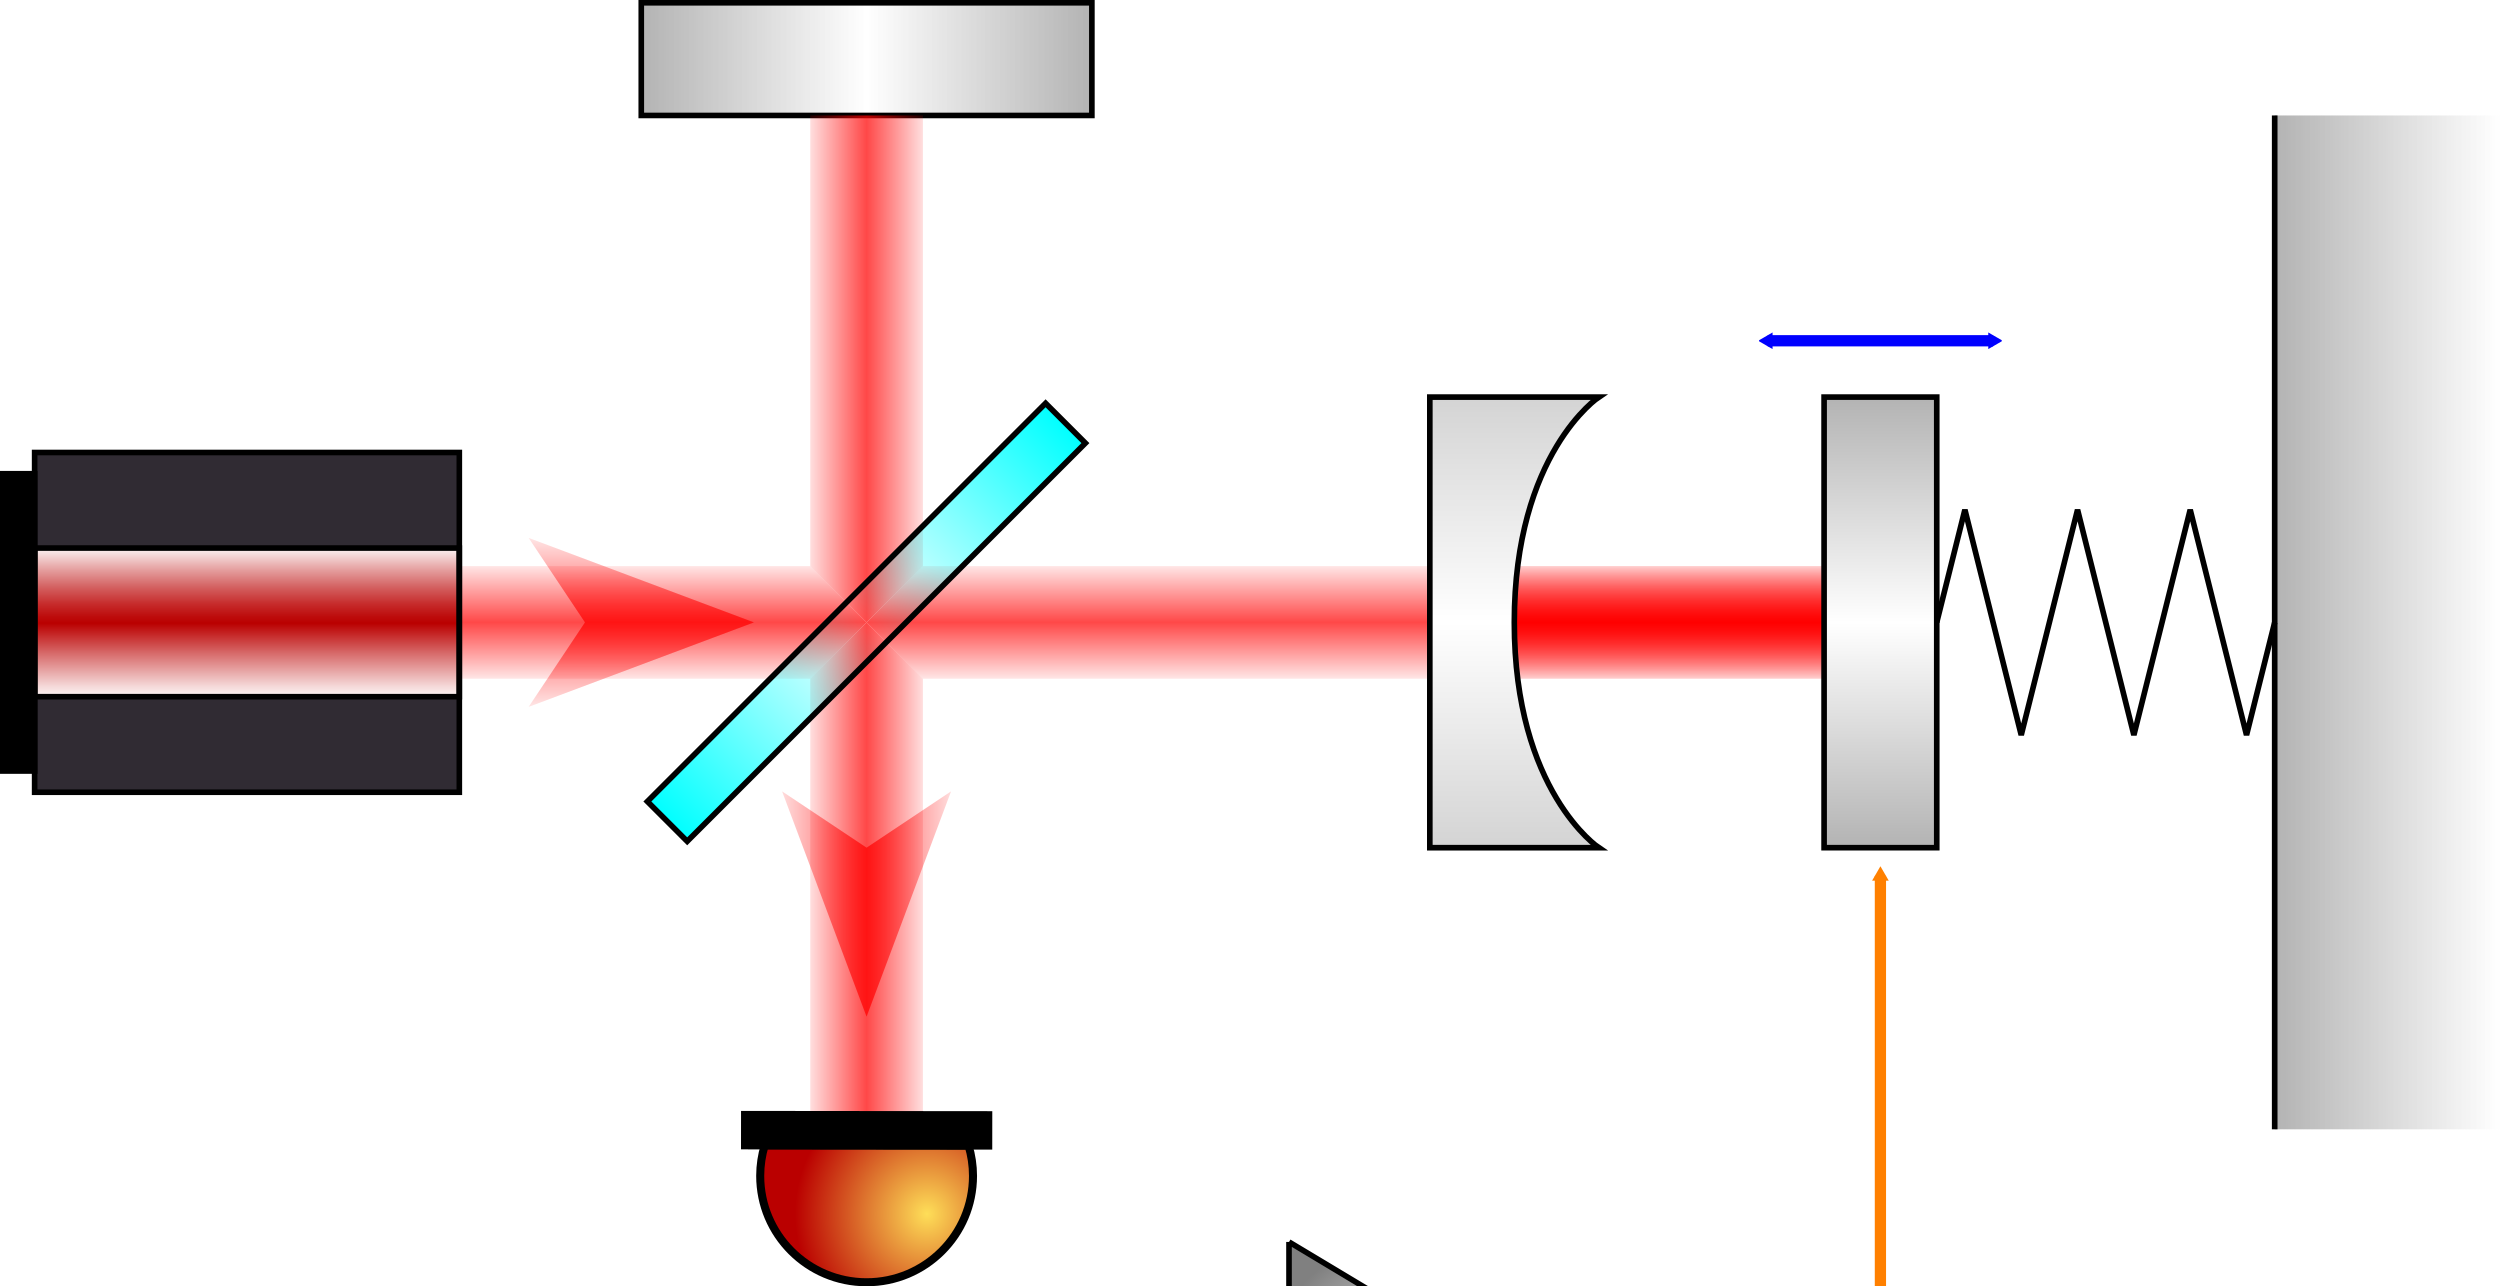 <?xml version="1.0" encoding="UTF-8" standalone="no"?>
<!-- Created with Inkscape (http://www.inkscape.org/) -->

<svg
   xmlns:i="http://ns.adobe.com/AdobeIllustrator/10.0/"
   xmlns:a="http://ns.adobe.com/AdobeSVGViewerExtensions/3.0/"
   xmlns:dc="http://purl.org/dc/elements/1.1/"
   xmlns:cc="http://creativecommons.org/ns#"
   xmlns:rdf="http://www.w3.org/1999/02/22-rdf-syntax-ns#"
   xmlns:svg="http://www.w3.org/2000/svg"
   xmlns="http://www.w3.org/2000/svg"
   xmlns:xlink="http://www.w3.org/1999/xlink"
   xmlns:sodipodi="http://sodipodi.sourceforge.net/DTD/sodipodi-0.dtd"
   xmlns:inkscape="http://www.inkscape.org/namespaces/inkscape"
   width="125.265mm"
   height="64.451mm"
   viewBox="0 0 443.851 228.371"
   id="svg2"
   version="1.1"
   inkscape:version="0.91 r13725"
   sodipodi:docname="michelson.svg"
   inkscape:export-filename="C:\Users\remi\Documents\GitHub\agregation\MEPD\figures\optomechanical_cavity_scheme.png"
   inkscape:export-xdpi="394.09598"
   inkscape:export-ydpi="394.09598">
  <defs
     id="defs4">
    <marker
       inkscape:isstock="true"
       style="overflow:visible"
       id="marker6365"
       refX="0.0"
       refY="0.0"
       orient="auto"
       inkscape:stockid="TriangleOutM">
      <path
         transform="scale(0.4)"
         style="fill-rule:evenodd;stroke:#ff8000;stroke-width:1pt;stroke-opacity:1;fill:#ff8000;fill-opacity:1"
         d="M 5.77,0.0 L -2.88,5.0 L -2.88,-5.0 L 5.77,0.0 z "
         id="path6367" />
    </marker>
    <linearGradient
       inkscape:collect="always"
       id="linearGradient5995">
      <stop
         id="stop5999"
         offset="0"
         style="stop-color:#ffffff;stop-opacity:1" />
      <stop
         style="stop-color:#b4b4b4;stop-opacity:1"
         offset="1"
         id="stop6001" />
    </linearGradient>
    <linearGradient
       id="linearGradient6122"
       inkscape:collect="always">
      <stop
         style="stop-color:#ffffff;stop-opacity:1"
         offset="0"
         id="stop6124" />
      <stop
         style="stop-color:#808080;stop-opacity:1"
         offset="1"
         id="stop6128" />
    </linearGradient>
    <marker
       inkscape:isstock="true"
       style="overflow:visible"
       id="marker5939"
       refX="0.0"
       refY="0.0"
       orient="auto"
       inkscape:stockid="TriangleOutM">
      <path
         transform="scale(0.4)"
         style="fill-rule:evenodd;stroke:#ff8000;stroke-width:1pt;stroke-opacity:1;fill:#ff8000;fill-opacity:1"
         d="M 5.77,0.0 L -2.88,5.0 L -2.88,-5.0 L 5.77,0.0 z "
         id="path5941" />
    </marker>
    <linearGradient
       inkscape:collect="always"
       id="linearGradient5923">
      <stop
         id="stop5925"
         offset="0"
         style="stop-color:#ff0000;stop-opacity:0.099" />
      <stop
         style="stop-color:#ff0000;stop-opacity:0.25"
         offset="0.6"
         id="stop5927" />
      <stop
         id="stop5929"
         offset="1"
         style="stop-color:#ff0000;stop-opacity:0.098" />
    </linearGradient>
    <linearGradient
       inkscape:collect="always"
       id="linearGradient5915">
      <stop
         id="stop5917"
         offset="0"
         style="stop-color:#ff0000;stop-opacity:0.099" />
      <stop
         style="stop-color:#ff0000;stop-opacity:0.5"
         offset="0.5"
         id="stop5919" />
      <stop
         id="stop5921"
         offset="1"
         style="stop-color:#ff0000;stop-opacity:0.098" />
    </linearGradient>
    <marker
       inkscape:stockid="TriangleOutM"
       orient="auto"
       refY="0.0"
       refX="0.0"
       id="marker4972"
       style="overflow:visible"
       inkscape:isstock="true"
       inkscape:collect="always">
      <path
         id="path4974"
         d="M 5.77,0.0 L -2.88,5.0 L -2.88,-5.0 L 5.77,0.0 z "
         style="fill-rule:evenodd;stroke:#000000;stroke-width:1pt;stroke-opacity:1;fill:#000000;fill-opacity:1"
         transform="scale(0.4)" />
    </marker>
    <marker
       inkscape:stockid="TriangleOutM"
       orient="auto"
       refY="0.0"
       refX="0.0"
       id="TriangleOutM"
       style="overflow:visible"
       inkscape:isstock="true">
      <path
         id="path4533"
         d="M 5.77,0.0 L -2.88,5.0 L -2.88,-5.0 L 5.77,0.0 z "
         style="fill-rule:evenodd;stroke:#008000;stroke-width:1pt;stroke-opacity:1;fill:#008000;fill-opacity:1"
         transform="scale(0.4)" />
    </marker>
    <linearGradient
       id="linearGradient4363"
       inkscape:collect="always">
      <stop
         id="stop4365"
         offset="0"
         style="stop-color:#b3b3b3;stop-opacity:1;" />
      <stop
         style="stop-color:#ffffff;stop-opacity:1"
         offset="0.5"
         id="stop4367" />
      <stop
         id="stop4369"
         offset="1"
         style="stop-color:#b3b3b3;stop-opacity:1" />
    </linearGradient>
    <linearGradient
       id="linearGradient4405"
       inkscape:collect="always">
      <stop
         style="stop-color:#ff0000;stop-opacity:0.099"
         offset="0"
         id="stop4407" />
      <stop
         id="stop4409"
         offset="0.5"
         style="stop-color:#ff0000;stop-opacity:1" />
      <stop
         style="stop-color:#ff0000;stop-opacity:0.098"
         offset="1"
         id="stop4411" />
    </linearGradient>
    <linearGradient
       inkscape:collect="always"
       id="linearGradient4303">
      <stop
         style="stop-color:#b3b3b3;stop-opacity:1;"
         offset="0"
         id="stop4305" />
      <stop
         id="stop4307"
         offset="0.5"
         style="stop-color:#ffffff;stop-opacity:1" />
      <stop
         style="stop-color:#b3b3b3;stop-opacity:1"
         offset="1"
         id="stop4309" />
    </linearGradient>
    <linearGradient
       inkscape:collect="always"
       id="linearGradient8942">
      <stop
         style="stop-color:#00ffff;stop-opacity:1"
         offset="0"
         id="stop8944" />
      <stop
         id="stop8950"
         offset="0.5"
         style="stop-color:#00ffff;stop-opacity:0" />
      <stop
         style="stop-color:#00ffff;stop-opacity:1"
         offset="1"
         id="stop8946" />
    </linearGradient>
    <marker
       inkscape:isstock="true"
       style="overflow:visible"
       id="marker4667"
       refX="0"
       refY="0"
       orient="auto"
       inkscape:stockid="TriangleInM">
      <path
         transform="scale(-0.4,-0.4)"
         style="fill:#0000ff;fill-opacity:1;fill-rule:evenodd;stroke:#0000ff;stroke-width:1pt;stroke-opacity:1"
         d="m 5.77,0 -8.65,5 0,-10 8.65,5 z"
         id="path4669"
         inkscape:connector-curvature="0" />
    </marker>
    <marker
       inkscape:stockid="TriangleInM"
       orient="auto"
       refY="0"
       refX="0"
       id="marker4555"
       style="overflow:visible"
       inkscape:isstock="true">
      <path
         id="path4557"
         d="m 5.77,0 -8.65,5 0,-10 8.65,5 z"
         style="fill:#009600;fill-opacity:1;fill-rule:evenodd;stroke:#009600;stroke-width:1pt;stroke-opacity:1"
         transform="scale(-0.4,-0.4)"
         inkscape:connector-curvature="0" />
    </marker>
    <marker
       inkscape:isstock="true"
       style="overflow:visible"
       id="marker6326"
       refX="0"
       refY="0"
       orient="auto"
       inkscape:stockid="TriangleOutM">
      <path
         transform="scale(0.4,0.4)"
         style="fill:#009600;fill-opacity:1;fill-rule:evenodd;stroke:#009600;stroke-width:1pt;stroke-opacity:1"
         d="m 5.77,0 -8.65,5 0,-10 8.65,5 z"
         id="path6328"
         inkscape:connector-curvature="0" />
    </marker>
    <marker
       inkscape:isstock="true"
       style="overflow:visible"
       id="marker5202"
       refX="0"
       refY="0"
       orient="auto"
       inkscape:stockid="TriangleOutS">
      <path
         transform="scale(0.2,0.2)"
         style="fill:#009600;fill-opacity:1;fill-rule:evenodd;stroke:#009600;stroke-width:1pt;stroke-opacity:1"
         d="m 5.77,0 -8.65,5 0,-10 8.65,5 z"
         id="path5204"
         inkscape:connector-curvature="0" />
    </marker>
    <marker
       inkscape:isstock="true"
       style="overflow:visible"
       id="marker5156"
       refX="0"
       refY="0"
       orient="auto"
       inkscape:stockid="TriangleInS">
      <path
         transform="scale(-0.2,-0.2)"
         style="fill:#009600;fill-opacity:1;fill-rule:evenodd;stroke:#009600;stroke-width:1pt;stroke-opacity:1"
         d="m 5.77,0 -8.65,5 0,-10 8.65,5 z"
         id="path5158"
         inkscape:connector-curvature="0" />
    </marker>
    <linearGradient
       inkscape:collect="always"
       id="Beam">
      <stop
         id="stop4265"
         offset="0"
         style="stop-color:#ff0000;stop-opacity:0.099" />
      <stop
         style="stop-color:#ff0000;stop-opacity:0.718"
         offset="0.5"
         id="stop4269" />
      <stop
         id="stop4263"
         offset="1"
         style="stop-color:#ff0000;stop-opacity:0.098" />
    </linearGradient>
    <linearGradient
       id="Holder"
       inkscape:collect="always">
      <stop
         id="stop4255"
         offset="0"
         style="stop-color:#b3b3b3;stop-opacity:1;" />
      <stop
         id="stop4257"
         offset="1"
         style="stop-color:#b3b3b3;stop-opacity:0" />
    </linearGradient>
    <linearGradient
       id="Plate"
       inkscape:collect="always">
      <stop
         id="stop4182"
         offset="0"
         style="stop-color:#b3b3b3;stop-opacity:1;" />
      <stop
         style="stop-color:#b3b3b3;stop-opacity:0"
         offset="0.5"
         id="stop4186" />
      <stop
         id="stop4184"
         offset="1"
         style="stop-color:#b3b3b3;stop-opacity:1" />
    </linearGradient>
    <linearGradient
       inkscape:collect="always"
       xlink:href="#Holder"
       id="linearGradient4162"
       x1="500"
       y1="102.362"
       x2="540"
       y2="102.362"
       gradientUnits="userSpaceOnUse"
       gradientTransform="translate(-40,5.1865544e-7)" />
    <linearGradient
       inkscape:collect="always"
       xlink:href="#linearGradient4363"
       id="linearGradient4196"
       x1="330"
       y1="62.362"
       x2="330"
       y2="142.362"
       gradientUnits="userSpaceOnUse"
       gradientTransform="translate(60,-1.8036176e-5)" />
    <linearGradient
       inkscape:collect="always"
       xlink:href="#Beam"
       id="linearGradient4267"
       x1="290"
       y1="92.362"
       x2="290"
       y2="112.362"
       gradientUnits="userSpaceOnUse" />
    <linearGradient
       inkscape:collect="always"
       xlink:href="#Beam"
       id="linearGradient4345"
       x1="199.5"
       y1="152.362"
       x2="220.5"
       y2="152.362"
       gradientUnits="userSpaceOnUse" />
    <linearGradient
       inkscape:collect="always"
       xlink:href="#Beam"
       id="linearGradient4370"
       x1="155"
       y1="87.362"
       x2="155"
       y2="117.362"
       gradientUnits="userSpaceOnUse" />
    <linearGradient
       inkscape:collect="always"
       xlink:href="#Beam"
       id="linearGradient4378"
       x1="193.988"
       y1="162.436"
       x2="226.012"
       y2="162.436"
       gradientUnits="userSpaceOnUse"
       gradientTransform="translate(-1.0768148e-5,-10)" />
    <marker
       inkscape:isstock="true"
       style="overflow:visible"
       id="marker6256-8"
       refX="0"
       refY="0"
       orient="auto"
       inkscape:stockid="TriangleInM">
      <path
         inkscape:connector-curvature="0"
         transform="scale(-0.4,-0.4)"
         style="fill:#ff0000;fill-opacity:1;fill-rule:evenodd;stroke:#ff0000;stroke-width:1pt;stroke-opacity:1"
         d="m 5.77,0 -8.65,5 0,-10 8.65,5 z"
         id="path6258-5" />
    </marker>
    <marker
       inkscape:isstock="true"
       style="overflow:visible"
       id="marker6326-2"
       refX="0"
       refY="0"
       orient="auto"
       inkscape:stockid="TriangleOutM">
      <path
         inkscape:connector-curvature="0"
         transform="scale(0.4,0.4)"
         style="fill:#0000ff;fill-opacity:1;fill-rule:evenodd;stroke:#0000ff;stroke-width:1pt;stroke-opacity:1"
         d="m 5.77,0 -8.65,5 0,-10 8.65,5 z"
         id="path6328-0" />
    </marker>
    <marker
       inkscape:isstock="true"
       style="overflow:visible"
       id="marker6256-6"
       refX="0"
       refY="0"
       orient="auto"
       inkscape:stockid="TriangleInM">
      <path
         inkscape:connector-curvature="0"
         transform="scale(-0.4,-0.4)"
         style="fill:#009600;fill-opacity:1;fill-rule:evenodd;stroke:#009600;stroke-width:1pt;stroke-opacity:1"
         d="m 5.77,0 -8.65,5 0,-10 8.65,5 z"
         id="path6258-1" />
    </marker>
    <marker
       inkscape:isstock="true"
       style="overflow:visible"
       id="marker6326-7"
       refX="0"
       refY="0"
       orient="auto"
       inkscape:stockid="TriangleOutM">
      <path
         inkscape:connector-curvature="0"
         transform="scale(0.4,0.4)"
         style="fill:#009600;fill-opacity:1;fill-rule:evenodd;stroke:#009600;stroke-width:1pt;stroke-opacity:1"
         d="m 5.77,0 -8.65,5 0,-10 8.65,5 z"
         id="path6328-9" />
    </marker>
    <marker
       inkscape:isstock="true"
       style="overflow:visible"
       id="marker4667-3"
       refX="0"
       refY="0"
       orient="auto"
       inkscape:stockid="TriangleInM">
      <path
         inkscape:connector-curvature="0"
         transform="scale(-0.4,-0.4)"
         style="fill:#ff0000;fill-opacity:1;fill-rule:evenodd;stroke:#ff0000;stroke-width:1pt;stroke-opacity:1"
         d="m 5.77,0 -8.65,5 0,-10 8.65,5 z"
         id="path4669-8" />
    </marker>
    <linearGradient
       inkscape:collect="always"
       xlink:href="#linearGradient8942"
       id="linearGradient8948"
       x1="220.873"
       y1="-126.111"
       x2="220.873"
       y2="-26.111"
       gradientUnits="userSpaceOnUse"
       gradientTransform="translate(-7.7402889e-6,5.4730036e-5)" />
    <linearGradient
       inkscape:collect="always"
       xlink:href="#Plate"
       id="linearGradient4196-9"
       x1="330"
       y1="62.362"
       x2="330"
       y2="142.362"
       gradientUnits="userSpaceOnUse"
       gradientTransform="translate(-327.638,-312.362)" />
    <linearGradient
       gradientTransform="matrix(-1,0,0,-0.529,420,156.554)"
       inkscape:collect="always"
       xlink:href="#Beam"
       id="linearGradient4345-9"
       x1="199.5"
       y1="152.362"
       x2="220.5"
       y2="152.362"
       gradientUnits="userSpaceOnUse" />
    <radialGradient
       inkscape:collect="always"
       xlink:href="#radialGradient5264"
       id="radialGradient5272"
       cx="9.587"
       cy="8.245"
       fx="9.587"
       fy="8.245"
       r="6.753"
       gradientTransform="matrix(2.712,-4.9331678e-8,1.3188837e-7,2.659,-16.416,-15.832)"
       gradientUnits="userSpaceOnUse" />
    <radialGradient
       gradientUnits="userSpaceOnUse"
       fy="7.461"
       fx="8.879"
       r="17.067"
       cy="7.461"
       cx="8.879"
       id="radialGradient5264">
      <stop
         id="stop5248"
         style="stop-color:#FEDE58"
         offset="0" />
      <stop
         id="stop5250"
         style="stop-color:#BA0000"
         offset="0.685" />
      <a:midPointStop
         style="stop-color:#FEDE58"
         offset="0" />
      <a:midPointStop
         style="stop-color:#FEDE58"
         offset="0.5" />
      <a:midPointStop
         style="stop-color:#BA0000"
         offset="0.685" />
    </radialGradient>
    <linearGradient
       inkscape:collect="always"
       xlink:href="#linearGradient5726"
       id="linearGradient5741"
       gradientUnits="userSpaceOnUse"
       gradientTransform="matrix(0.8,0,0,0.8,-34.828,-61.111)"
       x1="43.535"
       y1="118.073"
       x2="43.535"
       y2="92.333" />
    <linearGradient
       y2="13.131"
       x2="28.722"
       y1="32.973"
       x1="28.722"
       gradientUnits="userSpaceOnUse"
       id="linearGradient5726">
      <stop
         id="stop5690"
         style="stop-color:#FFFFFF"
         offset="0" />
      <stop
         id="stop5692"
         style="stop-color:#FEFCFC"
         offset="0.005" />
      <stop
         id="stop5694"
         style="stop-color:#E6A4A4"
         offset="0.15" />
      <stop
         id="stop5696"
         style="stop-color:#D35E5E"
         offset="0.277" />
      <stop
         id="stop5698"
         style="stop-color:#C62B2B"
         offset="0.382" />
      <stop
         id="stop5700"
         style="stop-color:#BD0C0C"
         offset="0.462" />
      <stop
         id="stop5702"
         style="stop-color:#BA0000"
         offset="0.506" />
      <stop
         id="stop5704"
         style="stop-color:#D86E6E"
         offset="0.708" />
      <stop
         id="stop5706"
         style="stop-color:#F4D6D6"
         offset="0.91" />
      <stop
         id="stop5708"
         style="stop-color:#FFFFFF"
         offset="1" />
      <a:midPointStop
         style="stop-color:#FFFFFF"
         offset="0" />
      <a:midPointStop
         style="stop-color:#FFFFFF"
         offset="0.422" />
      <a:midPointStop
         style="stop-color:#BA0000"
         offset="0.506" />
      <a:midPointStop
         style="stop-color:#BA0000"
         offset="0.477" />
      <a:midPointStop
         style="stop-color:#FFFFFF"
         offset="1" />
    </linearGradient>
    <linearGradient
       inkscape:collect="always"
       xlink:href="#linearGradient4303"
       id="linearGradient4178"
       x1="460"
       y1="32.362"
       x2="460"
       y2="172.362"
       gradientUnits="userSpaceOnUse"
       gradientTransform="matrix(-1,0,0,-1,745,204.724)" />
    <linearGradient
       gradientTransform="matrix(0.853,0,0,1,221.912,1.6890905e-5)"
       inkscape:collect="always"
       xlink:href="#linearGradient4405"
       id="linearGradient4267-8"
       x1="160"
       y1="92.362"
       x2="160"
       y2="112.362"
       gradientUnits="userSpaceOnUse" />
    <marker
       inkscape:stockid="TriangleOutM"
       orient="auto"
       refY="0"
       refX="0"
       id="TriangleOutM-6"
       style="overflow:visible"
       inkscape:isstock="true">
      <path
         inkscape:connector-curvature="0"
         id="path4533-7"
         d="m 5.77,0 -8.65,5 0,-10 8.65,5 z"
         style="fill:#ff0000;fill-opacity:1;fill-rule:evenodd;stroke:#ff0000;stroke-width:1pt;stroke-opacity:1"
         transform="scale(0.4,0.4)" />
    </marker>
    <linearGradient
       gradientTransform="matrix(2.588,0,0,1,-135.6,378.138)"
       inkscape:collect="always"
       xlink:href="#linearGradient5923"
       id="linearGradient4267-8-7"
       x1="160"
       y1="92.362"
       x2="160"
       y2="112.362"
       gradientUnits="userSpaceOnUse" />
    <linearGradient
       gradientTransform="matrix(2.588,0,0,1,-135.6,458.138)"
       inkscape:collect="always"
       xlink:href="#linearGradient5915"
       id="linearGradient4267-8-1"
       x1="160"
       y1="92.362"
       x2="160"
       y2="112.362"
       gradientUnits="userSpaceOnUse" />
    <linearGradient
       gradientTransform="matrix(2.588,0,0,1,-135.6,418.138)"
       inkscape:collect="always"
       xlink:href="#linearGradient4405"
       id="linearGradient4267-8-6"
       x1="160"
       y1="92.362"
       x2="160"
       y2="112.362"
       gradientUnits="userSpaceOnUse" />
    <radialGradient
       inkscape:collect="always"
       xlink:href="#linearGradient6122"
       id="radialGradient6120"
       cx="223.851"
       cy="250.536"
       fx="223.851"
       fy="250.536"
       r="25.736"
       gradientTransform="matrix(1,0,0,1.191,25,-47.932)"
       gradientUnits="userSpaceOnUse" />
    <marker
       inkscape:isstock="true"
       style="overflow:visible"
       id="marker4667-7"
       refX="0"
       refY="0"
       orient="auto"
       inkscape:stockid="TriangleInM">
      <path
         transform="scale(-0.4,-0.4)"
         style="fill:#0000ff;fill-opacity:1;fill-rule:evenodd;stroke:#0000ff;stroke-width:1pt;stroke-opacity:1"
         d="m 5.77,0 -8.65,5 0,-10 8.65,5 z"
         id="path4669-6"
         inkscape:connector-curvature="0" />
    </marker>
    <marker
       inkscape:isstock="true"
       style="overflow:visible"
       id="marker6326-2-0"
       refX="0"
       refY="0"
       orient="auto"
       inkscape:stockid="TriangleOutM">
      <path
         inkscape:connector-curvature="0"
         transform="scale(0.4,0.4)"
         style="fill:#0000ff;fill-opacity:1;fill-rule:evenodd;stroke:#0000ff;stroke-width:1pt;stroke-opacity:1"
         d="m 5.77,0 -8.65,5 0,-10 8.65,5 z"
         id="path6328-0-8" />
    </marker>
    <linearGradient
       inkscape:collect="always"
       xlink:href="#linearGradient4363"
       id="linearGradient4196-98"
       x1="330"
       y1="62.362"
       x2="330"
       y2="142.362"
       gradientUnits="userSpaceOnUse"
       gradientTransform="translate(203.851,-291.862)" />
    <linearGradient
       inkscape:collect="always"
       xlink:href="#Holder"
       id="linearGradient4162-8"
       x1="500"
       y1="102.362"
       x2="540"
       y2="102.362"
       gradientUnits="userSpaceOnUse"
       gradientTransform="translate(103.851,-291.862)" />
    <linearGradient
       inkscape:collect="always"
       xlink:href="#linearGradient4303"
       id="linearGradient4178-7"
       x1="460"
       y1="32.362"
       x2="460"
       y2="172.362"
       gradientUnits="userSpaceOnUse"
       gradientTransform="matrix(-1,0,0,-1,888.851,-87.138)" />
    <linearGradient
       gradientTransform="matrix(0.853,0,0,1,365.763,-291.862)"
       inkscape:collect="always"
       xlink:href="#linearGradient5915"
       id="linearGradient4267-8-9"
       x1="160"
       y1="92.362"
       x2="160"
       y2="112.362"
       gradientUnits="userSpaceOnUse" />
    <linearGradient
       inkscape:collect="always"
       xlink:href="#linearGradient8942"
       id="linearGradient8948-1"
       x1="220.873"
       y1="-126.111"
       x2="220.873"
       y2="-26.111"
       gradientUnits="userSpaceOnUse"
       gradientTransform="translate(-246.081,-166.674)" />
    <radialGradient
       inkscape:collect="always"
       xlink:href="#radialGradient5264-4"
       id="radialGradient5272-7"
       cx="9.587"
       cy="8.245"
       fx="9.587"
       fy="8.245"
       r="6.753"
       gradientTransform="matrix(2.712,-4.9331678e-8,1.3188837e-7,2.659,-16.416,-15.832)"
       gradientUnits="userSpaceOnUse" />
    <radialGradient
       gradientUnits="userSpaceOnUse"
       fy="7.461"
       fx="8.879"
       r="17.067"
       cy="7.461"
       cx="8.879"
       id="radialGradient5264-4">
      <stop
         id="stop5248-5"
         style="stop-color:#FEDE58"
         offset="0" />
      <stop
         id="stop5250-1"
         style="stop-color:#BA0000"
         offset="0.685" />
      <a:midPointStop
         style="stop-color:#FEDE58"
         offset="0" />
      <a:midPointStop
         style="stop-color:#FEDE58"
         offset="0.5" />
      <a:midPointStop
         style="stop-color:#BA0000"
         offset="0.685" />
    </radialGradient>
    <linearGradient
       gradientTransform="matrix(-1,0,0,-0.529,363.851,-135.308)"
       inkscape:collect="always"
       xlink:href="#linearGradient5915"
       id="linearGradient4345-9-9"
       x1="199.5"
       y1="152.362"
       x2="220.5"
       y2="152.362"
       gradientUnits="userSpaceOnUse" />
    <linearGradient
       inkscape:collect="always"
       xlink:href="#Plate"
       id="linearGradient4196-9-5"
       x1="330"
       y1="62.362"
       x2="330"
       y2="142.362"
       gradientUnits="userSpaceOnUse"
       gradientTransform="translate(-619.5,-256.213)" />
    <linearGradient
       inkscape:collect="always"
       xlink:href="#linearGradient5915"
       id="linearGradient4378-2"
       x1="193.988"
       y1="162.436"
       x2="226.012"
       y2="162.436"
       gradientUnits="userSpaceOnUse"
       gradientTransform="translate(-56.149,-301.862)" />
    <linearGradient
       gradientTransform="translate(-56.149,-291.862)"
       inkscape:collect="always"
       xlink:href="#linearGradient5915"
       id="linearGradient4370-1"
       x1="155"
       y1="87.362"
       x2="155"
       y2="117.362"
       gradientUnits="userSpaceOnUse" />
    <linearGradient
       gradientTransform="translate(-56.149,-291.862)"
       inkscape:collect="always"
       xlink:href="#linearGradient5915"
       id="linearGradient4345-6"
       x1="199.5"
       y1="152.362"
       x2="220.5"
       y2="152.362"
       gradientUnits="userSpaceOnUse" />
    <linearGradient
       gradientTransform="translate(-56.149,-291.862)"
       inkscape:collect="always"
       xlink:href="#linearGradient5915"
       id="linearGradient4267-3"
       x1="290"
       y1="92.362"
       x2="290"
       y2="112.362"
       gradientUnits="userSpaceOnUse" />
    <radialGradient
       inkscape:collect="always"
       xlink:href="#linearGradient6122"
       id="radialGradient6120-1"
       cx="223.851"
       cy="250.536"
       fx="223.851"
       fy="250.536"
       r="25.736"
       gradientTransform="matrix(1,0,0,1.191,25,-347.932)"
       gradientUnits="userSpaceOnUse" />
    <marker
       inkscape:isstock="true"
       style="overflow:visible"
       id="marker5939-2"
       refX="0"
       refY="0"
       orient="auto"
       inkscape:stockid="TriangleOutM">
      <path
         inkscape:connector-curvature="0"
         transform="scale(0.4,0.4)"
         style="fill:#000000;fill-opacity:1;fill-rule:evenodd;stroke:#000000;stroke-width:1pt;stroke-opacity:1"
         d="m 5.77,0 -8.65,5 0,-10 8.65,5 z"
         id="path5941-1" />
    </marker>
    <linearGradient
       inkscape:collect="always"
       xlink:href="#linearGradient5726"
       id="linearGradient5107"
       gradientUnits="userSpaceOnUse"
       gradientTransform="matrix(0.8,0,0,0.8,-34.828,-61.111)"
       x1="43.535"
       y1="118.073"
       x2="43.535"
       y2="92.333" />
    <radialGradient
       inkscape:collect="always"
       xlink:href="#linearGradient5995"
       id="radialGradient5993"
       cx="333.851"
       cy="-189.5"
       fx="333.851"
       fy="-189.5"
       r="41"
       gradientTransform="matrix(1,0,0,0.512,0,-92.439)"
       gradientUnits="userSpaceOnUse" />
    <marker
       inkscape:isstock="true"
       style="overflow:visible"
       id="marker5939-2-4"
       refX="0"
       refY="0"
       orient="auto"
       inkscape:stockid="TriangleOutM">
      <path
         inkscape:connector-curvature="0"
         transform="scale(0.4,0.4)"
         style="fill:#000000;fill-opacity:1;fill-rule:evenodd;stroke:#000000;stroke-width:1pt;stroke-opacity:1"
         d="m 5.77,0 -8.65,5 0,-10 8.65,5 z"
         id="path5941-1-3" />
    </marker>
  </defs>
  <sodipodi:namedview
     id="base"
     pagecolor="#ffffff"
     bordercolor="#666666"
     borderopacity="1.0"
     inkscape:pageopacity="0.0"
     inkscape:pageshadow="2"
     inkscape:zoom="0.94035168"
     inkscape:cx="157.52473"
     inkscape:cy="181.87783"
     inkscape:document-units="px"
     inkscape:current-layer="layer5"
     showgrid="true"
     showguides="false"
     inkscape:snap-smooth-nodes="true"
     inkscape:object-nodes="true"
     inkscape:object-paths="true"
     inkscape:snap-intersection-paths="true"
     inkscape:snap-midpoints="true"
     inkscape:snap-bbox="true"
     inkscape:bbox-paths="false"
     inkscape:bbox-nodes="true"
     inkscape:snap-bbox-edge-midpoints="false"
     inkscape:snap-bbox-midpoints="true"
     inkscape:snap-object-midpoints="true"
     inkscape:snap-center="true"
     inkscape:snap-page="false"
     inkscape:window-width="1920"
     inkscape:window-height="1018"
     inkscape:window-x="-8"
     inkscape:window-y="-8"
     inkscape:window-maximized="1"
     fit-margin-top="0"
     fit-margin-left="0"
     fit-margin-right="0"
     fit-margin-bottom="0"
     inkscape:snap-others="true"
     inkscape:snap-nodes="true">
    <inkscape:grid
       type="xygrid"
       id="grid4136"
       originx="-56.149"
       originy="-832.129" />
  </sodipodi:namedview>
  <g
     inkscape:groupmode="layer"
     id="layer5"
     inkscape:label="feedback"
     style="display:inline">
    <path
       transform="translate(-56.149,8.138)"
       style="display:inline;fill:none;fill-rule:evenodd;stroke:#ff8000;stroke-width:2;stroke-linecap:butt;stroke-linejoin:miter;stroke-miterlimit:4;stroke-dasharray:none;stroke-opacity:1;marker-end:url(#marker5939)"
       d="m 325,242.362 65,1e-5 0,-95"
       id="path5931"
       inkscape:connector-curvature="0"
       sodipodi:nodetypes="ccc"
       inkscape:export-xdpi="319.84866"
       inkscape:export-ydpi="319.84866" />
    <path
       style="fill:url(#radialGradient6120);fill-opacity:1;fill-rule:evenodd;stroke:#000000;stroke-width:1px;stroke-linecap:butt;stroke-linejoin:miter;stroke-opacity:1"
       d="m 228.851,220.5 0,60 50,-30 -50,-30"
       id="path6112"
       inkscape:connector-curvature="0"
       inkscape:export-xdpi="319.84866"
       inkscape:export-ydpi="319.84866" />
    <path
       style="display:inline;fill:none;fill-rule:evenodd;stroke:#000000;stroke-width:2;stroke-linecap:butt;stroke-linejoin:miter;stroke-miterlimit:4;stroke-dasharray:none;stroke-opacity:1;marker-end:url(#marker5939-2-4)"
       d="m 153.851,220.5 0,30 70,-1e-5"
       id="path5931-3-0"
       inkscape:connector-curvature="0"
       sodipodi:nodetypes="ccc"
       inkscape:export-xdpi="319.84866"
       inkscape:export-ydpi="319.84866" />
  </g>
  <g
     inkscape:groupmode="layer"
     id="layer6"
     inkscape:label="feedback am">
    <path
       style="fill:none;fill-rule:evenodd;stroke:#ff8000;stroke-width:2;stroke-linecap:butt;stroke-linejoin:miter;stroke-opacity:1;stroke-miterlimit:4;stroke-dasharray:none;marker-end:url(#marker6365)"
       d="m 273.851,-49.5 60,0 0,-115"
       id="path6357"
       inkscape:connector-curvature="0"
       inkscape:export-xdpi="319"
       inkscape:export-ydpi="319" />
    <path
       style="display:inline;opacity:1;fill:url(#linearGradient4267-3);fill-opacity:1;fill-rule:evenodd;stroke:none;stroke-width:1px;stroke-linecap:butt;stroke-linejoin:miter;stroke-opacity:1"
       d="m 58.851,-199.5 85,1e-5 10,10 10,-10 360,2e-5 0,20 -360,-2e-5 -10,-10 -10,10 -85,-1e-5 z"
       id="path4227-7"
       inkscape:connector-curvature="0"
       sodipodi:nodetypes="ccccccccccc"
       inkscape:export-xdpi="319.84866"
       inkscape:export-ydpi="319.84866"
       transform="translate(4.870126e-6,0)" />
    <path
       style="display:inline;fill:none;fill-rule:evenodd;stroke:#000000;stroke-width:2;stroke-linecap:butt;stroke-linejoin:miter;stroke-miterlimit:4;stroke-dasharray:none;stroke-opacity:1;marker-end:url(#marker5939-2)"
       d="m 153.851,-79.5 0,30 70,-1.2e-5"
       id="path5931-3"
       inkscape:connector-curvature="0"
       sodipodi:nodetypes="ccc"
       inkscape:export-xdpi="319.84866"
       inkscape:export-ydpi="319.84866" />
    <path
       style="display:inline;fill:url(#radialGradient6120-1);fill-opacity:1;fill-rule:evenodd;stroke:#000000;stroke-width:1px;stroke-linecap:butt;stroke-linejoin:miter;stroke-opacity:1"
       d="m 228.851,-79.5 0,60 50,-30 -50,-30"
       id="path6112-2"
       inkscape:connector-curvature="0"
       inkscape:export-xdpi="319.84866"
       inkscape:export-ydpi="319.84866" />
    <path
       style="display:inline;fill:url(#linearGradient4345-6);fill-opacity:1;fill-rule:evenodd;stroke:none;stroke-width:1px;stroke-linecap:butt;stroke-linejoin:miter;stroke-opacity:1"
       d="m 163.851,-179.5 -10,-10 -10,10 -1e-5,80 20,0 z"
       id="path4337-3"
       inkscape:connector-curvature="0"
       sodipodi:nodetypes="cccccc"
       inkscape:export-xdpi="319.84866"
       inkscape:export-ydpi="319.84866" />
    <path
       style="display:inline;fill:url(#linearGradient4370-1);fill-opacity:1;fill-rule:evenodd;stroke:none;stroke-width:1px;stroke-linecap:butt;stroke-linejoin:miter;stroke-opacity:1"
       d="m 93.851,-204.5 40,15 -40,15 10,-15 z"
       id="path4347-2"
       inkscape:connector-curvature="0"
       sodipodi:nodetypes="ccccc"
       inkscape:export-xdpi="319.84866"
       inkscape:export-ydpi="319.84866" />
    <path
       style="display:inline;fill:url(#linearGradient4378-2);fill-opacity:1;fill-rule:evenodd;stroke:none;stroke-width:1px;stroke-linecap:butt;stroke-linejoin:miter;stroke-opacity:1"
       d="m 168.851,-159.5 -15,40 -15,-40 15,10 z"
       id="path4347-3-8"
       inkscape:connector-curvature="0"
       sodipodi:nodetypes="ccccc"
       inkscape:export-xdpi="319.84866"
       inkscape:export-ydpi="319.84866" />
    <rect
       style="display:inline;fill:url(#linearGradient4196-9-5);fill-opacity:1;stroke:#000000;stroke-width:1;stroke-miterlimit:4;stroke-dasharray:none;stroke-dashoffset:0;stroke-opacity:1"
       id="rect4188-6-0"
       width="20"
       height="80"
       x="-299.5"
       y="-193.851"
       transform="matrix(0,1,-1,0,0,0)"
       inkscape:export-xdpi="319.84866"
       inkscape:export-ydpi="319.84866" />
    <path
       style="display:inline;fill:url(#linearGradient4345-9-9);fill-opacity:1;fill-rule:evenodd;stroke:none;stroke-width:1px;stroke-linecap:butt;stroke-linejoin:miter;stroke-opacity:1"
       d="m 143.851,-199.5 10,10 10,-10 1e-5,-80 -20,0 z"
       id="path4337-1-5"
       inkscape:connector-curvature="0"
       sodipodi:nodetypes="cccccc"
       inkscape:export-xdpi="319.84866"
       inkscape:export-ydpi="319.84866" />
    <g
       style="display:inline;opacity:1;enable-background:new"
       i:rgbTrio="#4F008000FFFF"
       i:dimmedPercent="50"
       i:layer="yes"
       id="g5261-1"
       transform="matrix(-0.002,1.904,-1.904,-0.002,176.171,-102.72)"
       inkscape:export-xdpi="319.84866"
       inkscape:export-ydpi="319.84866">
      <g
         id="g5245-6">
        <radialGradient
           gradientUnits="userSpaceOnUse"
           fy="7.461"
           fx="8.879"
           r="17.067"
           cy="7.461"
           cx="8.879"
           id="radialGradient10992-2">
          <stop
             id="stop10994-1"
             style="stop-color:#FEDE58"
             offset="0" />
          <stop
             id="stop10996-5"
             style="stop-color:#BA0000"
             offset="0.685" />
          <a:midPointStop
             style="stop-color:#FEDE58"
             offset="0" />
          <a:midPointStop
             style="stop-color:#FEDE58"
             offset="0.5" />
          <a:midPointStop
             style="stop-color:#BA0000"
             offset="0.685" />
        </radialGradient>
        <path
           inkscape:connector-curvature="0"
           id="path5252-1"
           d="m 6.044,1.792 c -0.986,0 -1.936,0.148 -2.835,0.417 l 0,19.01 c 0.899,0.268 1.849,0.416 2.835,0.416 5.479,0 9.921,-4.441 9.921,-9.921 0,-5.48 -4.442,-9.922 -9.921,-9.922 l 0,0 z"
           i:knockout="Off"
           style="fill:url(#radialGradient5272-7);fill-opacity:1;stroke:#000000;stroke-width:0.75" />
        <rect
           id="rect5254-2"
           height="22.678"
           width="2.835"
           i:knockout="Off"
           y="0.375"
           x="0.375"
           style="stroke:#000000;stroke-width:0.75" />
      </g>
    </g>
    <g
       style="display:inline;opacity:1;enable-background:new"
       i:rgbTrio="#4F008000FFFF"
       i:dimmedPercent="50"
       i:layer="yes"
       id="g5721-8"
       transform="matrix(-1.33,0,0,-1.33,82.047,-158.844)"
       inkscape:export-xdpi="319.84866"
       inkscape:export-ydpi="319.84866">
      <g
         id="g5683-1">
        <rect
           id="rect5685-3"
           height="12.756"
           width="56.693"
           i:knockout="Off"
           y="0.375"
           x="0.375"
           style="fill:#302b33" />
        <rect
           id="rect5687-2"
           height="12.756"
           width="56.693"
           i:knockout="Off"
           y="32.973"
           x="0.375"
           style="fill:#302b33" />
        <linearGradient
           y2="13.131"
           x2="28.722"
           y1="32.973"
           x1="28.722"
           gradientUnits="userSpaceOnUse"
           id="linearGradient4942">
          <stop
             id="stop9308-1"
             style="stop-color:#FFFFFF"
             offset="0" />
          <stop
             id="stop9310-9"
             style="stop-color:#FEFCFC"
             offset="0.005" />
          <stop
             id="stop9312-0"
             style="stop-color:#E6A4A4"
             offset="0.15" />
          <stop
             id="stop9314-1"
             style="stop-color:#D35E5E"
             offset="0.277" />
          <stop
             id="stop9316-2"
             style="stop-color:#C62B2B"
             offset="0.382" />
          <stop
             id="stop9318-4"
             style="stop-color:#BD0C0C"
             offset="0.462" />
          <stop
             id="stop9320-9"
             style="stop-color:#BA0000"
             offset="0.506" />
          <stop
             id="stop9322-3"
             style="stop-color:#D86E6E"
             offset="0.708" />
          <stop
             id="stop9324-6"
             style="stop-color:#F4D6D6"
             offset="0.91" />
          <stop
             id="stop9326-0"
             style="stop-color:#FFFFFF"
             offset="1" />
          <a:midPointStop
             style="stop-color:#FFFFFF"
             offset="0" />
          <a:midPointStop
             style="stop-color:#FFFFFF"
             offset="0.422" />
          <a:midPointStop
             style="stop-color:#BA0000"
             offset="0.506" />
          <a:midPointStop
             style="stop-color:#BA0000"
             offset="0.477" />
          <a:midPointStop
             style="stop-color:#FFFFFF"
             offset="1" />
        </linearGradient>
        <rect
           id="rect5710-7"
           height="19.842"
           width="56.693"
           i:knockout="Off"
           y="13.131"
           x="0.375"
           style="fill:url(#linearGradient5107);fill-opacity:1;stroke:#000000;stroke-width:0.75" />
        <rect
           id="rect5712-5"
           height="39.686"
           width="4.252"
           i:knockout="Off"
           y="3.209"
           x="57.068"
           style="stroke:#000000;stroke-width:0.75" />
        <rect
           id="rect5714-4"
           height="45.354"
           width="56.693"
           i:knockout="Off"
           y="0.375"
           x="0.375"
           style="fill:none;stroke:#000000;stroke-width:0.75" />
      </g>
    </g>
    <rect
       style="display:inline;fill:url(#linearGradient8948-1);fill-opacity:1;stroke:#000000;stroke-width:1;stroke-miterlimit:4;stroke-dasharray:none;stroke-dashoffset:0;stroke-opacity:1"
       id="rect4202-1"
       width="10"
       height="100"
       x="-30.208"
       y="-292.786"
       transform="matrix(0.707,0.707,-0.707,0.707,0,0)"
       inkscape:export-xdpi="319.84866"
       inkscape:export-ydpi="319.84866" />
    <path
       style="display:inline;opacity:1;fill:url(#linearGradient4267-8-9);fill-opacity:1;fill-rule:evenodd;stroke:none;stroke-width:1px;stroke-linecap:butt;stroke-linejoin:miter;stroke-opacity:1"
       d="m 463.851,-199.5 72.5,1e-5 0,20 -72.5,-1e-5 z"
       id="path4227-8-4"
       inkscape:connector-curvature="0"
       sodipodi:nodetypes="ccccc"
       inkscape:export-xdpi="319.84866"
       inkscape:export-ydpi="319.84866" />
    <path
       style="display:inline;fill:url(#linearGradient4178-7);fill-opacity:1;fill-rule:evenodd;stroke:#000000;stroke-width:1px;stroke-linecap:butt;stroke-linejoin:miter;stroke-opacity:1"
       d="m 453.851,-149.5 0,-80 30,0 c 0,0 -15,10 -15,40 0,30 15,40 15,40 z"
       id="path4170-4"
       inkscape:connector-curvature="0"
       sodipodi:nodetypes="ccczcc"
       inkscape:export-xdpi="319.84866"
       inkscape:export-ydpi="319.84866" />
    <rect
       style="display:inline;fill:url(#linearGradient4162-8);fill-opacity:1;stroke:none;stroke-width:1;stroke-miterlimit:4;stroke-dasharray:none;stroke-dashoffset:0;stroke-opacity:1"
       id="rect4138-6"
       width="40"
       height="180"
       x="603.851"
       y="-279.5"
       inkscape:export-xdpi="319.84866"
       inkscape:export-ydpi="319.84866" />
    <path
       style="display:inline;fill:none;fill-rule:evenodd;stroke:#000000;stroke-width:1px;stroke-linecap:butt;stroke-linejoin:miter;stroke-opacity:1"
       d="m 603.851,-279.5 0,180"
       id="path4164-6"
       inkscape:connector-curvature="0"
       sodipodi:nodetypes="cc"
       inkscape:export-xdpi="319.84866"
       inkscape:export-ydpi="319.84866" />
    <path
       style="display:inline;fill:none;fill-rule:evenodd;stroke:#000000;stroke-width:1px;stroke-linecap:butt;stroke-linejoin:miter;stroke-opacity:1"
       d="m 603.851,-189.5 -5,20 -10,-40 -10,40 -10,-40 -10,40 -10,-40 -5,20"
       id="path4166-6"
       inkscape:connector-curvature="0"
       sodipodi:nodetypes="cccccccc"
       inkscape:export-xdpi="319.84866"
       inkscape:export-ydpi="319.84866" />
    <rect
       style="display:inline;fill:url(#linearGradient4196-98);fill-opacity:1;stroke:#000000;stroke-width:1;stroke-miterlimit:4;stroke-dasharray:none;stroke-dashoffset:0;stroke-opacity:1"
       id="rect4188-5"
       width="20"
       height="80"
       x="523.851"
       y="-229.5"
       inkscape:export-xdpi="319.84866"
       inkscape:export-ydpi="319.84866" />
    <path
       style="display:inline;fill:none;fill-opacity:1;fill-rule:evenodd;stroke:#0000ff;stroke-width:2;stroke-linecap:butt;stroke-linejoin:miter;stroke-miterlimit:4;stroke-dasharray:none;stroke-opacity:1;marker-start:url(#marker4667-7);marker-end:url(#marker6326-2-0)"
       d="m 513.851,-239.5 40,0"
       id="path4392-8-1"
       inkscape:connector-curvature="0"
       sodipodi:nodetypes="cc"
       inkscape:export-xdpi="319.84866"
       inkscape:export-ydpi="319.84866" />
    <rect
       style="opacity:1;fill:url(#radialGradient5993);fill-opacity:1;fill-rule:evenodd;stroke:#000000;stroke-width:1;stroke-linejoin:round;stroke-miterlimit:4;stroke-dasharray:none;stroke-dashoffset:0;stroke-opacity:1"
       id="rect5985"
       width="80"
       height="40"
       x="293.851"
       y="-209.5"
       inkscape:export-xdpi="319"
       inkscape:export-ydpi="319" />
  </g>
  <g
     inkscape:label="michelson"
     inkscape:groupmode="layer"
     id="layer1"
     transform="translate(-56.149,8.138)"
     style="display:inline">
    <path
       style="opacity:1;fill:url(#linearGradient4267);fill-opacity:1;fill-rule:evenodd;stroke:none;stroke-width:1px;stroke-linecap:butt;stroke-linejoin:miter;stroke-opacity:1"
       d="m 115,92.362 85,7e-6 10,10 10,-10 160,-9e-6 0,20 -160,1e-5 -10,-10 -10,10 -85,-1e-5 z"
       id="path4227"
       inkscape:connector-curvature="0"
       sodipodi:nodetypes="ccccccccccc"
       inkscape:export-xdpi="319.84866"
       inkscape:export-ydpi="319.84866" />
    <path
       style="fill:url(#linearGradient4345);fill-opacity:1;fill-rule:evenodd;stroke:none;stroke-width:1px;stroke-linecap:butt;stroke-linejoin:miter;stroke-opacity:1"
       d="m 220,112.362 -10,-10 -10,10 -1e-5,80 20,0 z"
       id="path4337"
       inkscape:connector-curvature="0"
       sodipodi:nodetypes="cccccc"
       inkscape:export-xdpi="319.84866"
       inkscape:export-ydpi="319.84866" />
    <path
       style="fill:url(#linearGradient4370);fill-opacity:1;fill-rule:evenodd;stroke:none;stroke-width:1px;stroke-linecap:butt;stroke-linejoin:miter;stroke-opacity:1"
       d="m 150,87.362 40,15 -40,15 10,-15 z"
       id="path4347"
       inkscape:connector-curvature="0"
       sodipodi:nodetypes="ccccc"
       inkscape:export-xdpi="319.84866"
       inkscape:export-ydpi="319.84866" />
    <path
       style="fill:url(#linearGradient4378);fill-opacity:1;fill-rule:evenodd;stroke:none;stroke-width:1px;stroke-linecap:butt;stroke-linejoin:miter;stroke-opacity:1"
       d="m 225,132.362 -15,40 -15,-40 15,10 z"
       id="path4347-3"
       inkscape:connector-curvature="0"
       sodipodi:nodetypes="ccccc"
       inkscape:export-xdpi="319.84866"
       inkscape:export-ydpi="319.84866" />
    <rect
       style="fill:url(#linearGradient4196-9);fill-opacity:1;stroke:#000000;stroke-width:1;stroke-miterlimit:4;stroke-dasharray:none;stroke-dashoffset:0;stroke-opacity:1"
       id="rect4188-6"
       width="20"
       height="80"
       x="-7.638"
       y="-250"
       transform="matrix(0,1,-1,0,0,0)"
       inkscape:export-xdpi="319.84866"
       inkscape:export-ydpi="319.84866" />
    <path
       style="fill:url(#linearGradient4345-9);fill-opacity:1;fill-rule:evenodd;stroke:none;stroke-width:1px;stroke-linecap:butt;stroke-linejoin:miter;stroke-opacity:1"
       d="M 200,92.362 210,102.362 220,92.362 220,12.362 l -20,0 z"
       id="path4337-1"
       inkscape:connector-curvature="0"
       sodipodi:nodetypes="cccccc"
       inkscape:export-xdpi="319.84866"
       inkscape:export-ydpi="319.84866" />
    <g
       style="display:inline;opacity:1;enable-background:new"
       i:rgbTrio="#4F008000FFFF"
       i:dimmedPercent="50"
       i:layer="yes"
       id="g5261"
       transform="matrix(-0.002,1.904,-1.904,-0.002,232.32,189.142)"
       inkscape:export-xdpi="319.84866"
       inkscape:export-ydpi="319.84866">
      <g
         id="g5245">
        <radialGradient
           gradientUnits="userSpaceOnUse"
           fy="7.461"
           fx="8.879"
           r="17.067"
           cy="7.461"
           cx="8.879"
           id="radialGradient10992">
          <stop
             id="stop10994"
             style="stop-color:#FEDE58"
             offset="0" />
          <stop
             id="stop10996"
             style="stop-color:#BA0000"
             offset="0.685" />
          <a:midPointStop
             style="stop-color:#FEDE58"
             offset="0" />
          <a:midPointStop
             style="stop-color:#FEDE58"
             offset="0.5" />
          <a:midPointStop
             style="stop-color:#BA0000"
             offset="0.685" />
        </radialGradient>
        <path
           inkscape:connector-curvature="0"
           id="path5252"
           d="m 6.044,1.792 c -0.986,0 -1.936,0.148 -2.835,0.417 l 0,19.01 c 0.899,0.268 1.849,0.416 2.835,0.416 5.479,0 9.921,-4.441 9.921,-9.921 0,-5.48 -4.442,-9.922 -9.921,-9.922 l 0,0 z"
           i:knockout="Off"
           style="fill:url(#radialGradient5272);fill-opacity:1;stroke:#000000;stroke-width:0.75" />
        <rect
           id="rect5254"
           height="22.678"
           width="2.835"
           i:knockout="Off"
           y="0.375"
           x="0.375"
           style="stroke:#000000;stroke-width:0.75" />
      </g>
    </g>
    <g
       style="display:inline;opacity:1;enable-background:new"
       i:rgbTrio="#4F008000FFFF"
       i:dimmedPercent="50"
       i:layer="yes"
       id="g5721"
       transform="matrix(-1.33,0,0,-1.33,138.196,133.019)"
       inkscape:export-xdpi="319.84866"
       inkscape:export-ydpi="319.84866">
      <g
         id="g5683">
        <rect
           id="rect5685"
           height="12.756"
           width="56.693"
           i:knockout="Off"
           y="0.375"
           x="0.375"
           style="fill:#302b33" />
        <rect
           id="rect5687"
           height="12.756"
           width="56.693"
           i:knockout="Off"
           y="32.973"
           x="0.375"
           style="fill:#302b33" />
        <linearGradient
           y2="13.131"
           x2="28.722"
           y1="32.973"
           x1="28.722"
           gradientUnits="userSpaceOnUse"
           id="linearGradient9306">
          <stop
             id="stop9308"
             style="stop-color:#FFFFFF"
             offset="0" />
          <stop
             id="stop9310"
             style="stop-color:#FEFCFC"
             offset="0.005" />
          <stop
             id="stop9312"
             style="stop-color:#E6A4A4"
             offset="0.15" />
          <stop
             id="stop9314"
             style="stop-color:#D35E5E"
             offset="0.277" />
          <stop
             id="stop9316"
             style="stop-color:#C62B2B"
             offset="0.382" />
          <stop
             id="stop9318"
             style="stop-color:#BD0C0C"
             offset="0.462" />
          <stop
             id="stop9320"
             style="stop-color:#BA0000"
             offset="0.506" />
          <stop
             id="stop9322"
             style="stop-color:#D86E6E"
             offset="0.708" />
          <stop
             id="stop9324"
             style="stop-color:#F4D6D6"
             offset="0.91" />
          <stop
             id="stop9326"
             style="stop-color:#FFFFFF"
             offset="1" />
          <a:midPointStop
             style="stop-color:#FFFFFF"
             offset="0" />
          <a:midPointStop
             style="stop-color:#FFFFFF"
             offset="0.422" />
          <a:midPointStop
             style="stop-color:#BA0000"
             offset="0.506" />
          <a:midPointStop
             style="stop-color:#BA0000"
             offset="0.477" />
          <a:midPointStop
             style="stop-color:#FFFFFF"
             offset="1" />
        </linearGradient>
        <rect
           id="rect5710"
           height="19.842"
           width="56.693"
           i:knockout="Off"
           y="13.131"
           x="0.375"
           style="fill:url(#linearGradient5741);fill-opacity:1;stroke:#000000;stroke-width:0.75" />
        <rect
           id="rect5712"
           height="39.686"
           width="4.252"
           i:knockout="Off"
           y="3.209"
           x="57.068"
           style="stroke:#000000;stroke-width:0.75" />
        <rect
           id="rect5714"
           height="45.354"
           width="56.693"
           i:knockout="Off"
           y="0.375"
           x="0.375"
           style="fill:none;stroke:#000000;stroke-width:0.75" />
      </g>
    </g>
    <rect
       style="fill:url(#linearGradient8948);fill-opacity:1;stroke:#000000;stroke-width:1;stroke-miterlimit:4;stroke-dasharray:none;stroke-dashoffset:0;stroke-opacity:1"
       id="rect4202"
       width="10"
       height="100"
       x="215.873"
       y="-126.111"
       transform="matrix(0.707,0.707,-0.707,0.707,0,0)"
       inkscape:export-xdpi="319.84866"
       inkscape:export-ydpi="319.84866" />
  </g>
  <g
     inkscape:groupmode="layer"
     id="layer3"
     inkscape:label="cavity"
     transform="translate(1.804,-80)"
     style="display:inline">
    <path
       style="display:inline;opacity:1;fill:url(#linearGradient4267-8);fill-opacity:1;fill-rule:evenodd;stroke:none;stroke-width:1px;stroke-linecap:butt;stroke-linejoin:miter;stroke-opacity:1"
       d="m 320,92.362 72.5,1e-5 0,20 -72.5,-10e-6 z"
       id="path4227-8"
       inkscape:connector-curvature="0"
       sodipodi:nodetypes="ccccc"
       inkscape:export-xdpi="319.84866"
       inkscape:export-ydpi="319.84866"
       transform="translate(-57.953,88.138)" />
    <path
       style="display:inline;fill:url(#linearGradient4178);fill-opacity:1;fill-rule:evenodd;stroke:#000000;stroke-width:1px;stroke-linecap:butt;stroke-linejoin:miter;stroke-opacity:1"
       d="m 310,142.362 0,-80 30,0 c 0,0 -15,10 -15,40 0,30 15,40 15,40 z"
       id="path4170"
       inkscape:connector-curvature="0"
       sodipodi:nodetypes="ccczcc"
       inkscape:export-xdpi="319.84866"
       inkscape:export-ydpi="319.84866"
       transform="translate(-57.953,88.138)" />
    <path
       style="display:inline;opacity:1;fill:url(#linearGradient4267-8-7);fill-opacity:1;fill-rule:evenodd;stroke:none;stroke-width:1px;stroke-linecap:butt;stroke-linejoin:miter;stroke-opacity:1"
       d="m 162.047,470.5 220,1e-5 0,20 -220,-1e-5 z"
       id="path4227-8-5"
       inkscape:connector-curvature="0"
       sodipodi:nodetypes="ccccc"
       inkscape:export-xdpi="394"
       inkscape:export-ydpi="394" />
    <path
       style="display:inline;opacity:1;fill:url(#linearGradient4267-8-1);fill-opacity:1;fill-rule:evenodd;stroke:none;stroke-width:1px;stroke-linecap:butt;stroke-linejoin:miter;stroke-opacity:1"
       d="m 162.047,550.5 220,10e-6 0,20 -220,-10e-6 z"
       id="path4227-8-8"
       inkscape:connector-curvature="0"
       sodipodi:nodetypes="ccccc"
       inkscape:export-xdpi="394"
       inkscape:export-ydpi="394" />
    <path
       style="display:inline;opacity:1;fill:url(#linearGradient4267-8-6);fill-opacity:1;fill-rule:evenodd;stroke:none;stroke-width:1px;stroke-linecap:butt;stroke-linejoin:miter;stroke-opacity:1"
       d="m 162.047,510.5 220,1e-5 0,20 -220,-10e-6 z"
       id="path4227-8-88"
       inkscape:connector-curvature="0"
       sodipodi:nodetypes="ccccc"
       inkscape:export-xdpi="394"
       inkscape:export-ydpi="394" />
  </g>
  <g
     inkscape:groupmode="layer"
     id="layer2"
     inkscape:label="oscillateur"
     transform="translate(1.804,-80)"
     style="display:inline">
    <rect
       transform="translate(-57.953,88.138)"
       style="fill:url(#linearGradient4162);fill-opacity:1;stroke:none;stroke-width:1;stroke-miterlimit:4;stroke-dasharray:none;stroke-dashoffset:0;stroke-opacity:1"
       id="rect4138"
       width="40"
       height="180"
       x="460"
       y="12.362"
       inkscape:export-xdpi="319.84866"
       inkscape:export-ydpi="319.84866" />
    <path
       transform="translate(-57.953,88.138)"
       style="fill:none;fill-rule:evenodd;stroke:#000000;stroke-width:1px;stroke-linecap:butt;stroke-linejoin:miter;stroke-opacity:1"
       d="m 460,12.362 0,180"
       id="path4164"
       inkscape:connector-curvature="0"
       sodipodi:nodetypes="cc"
       inkscape:export-xdpi="319.84866"
       inkscape:export-ydpi="319.84866" />
    <path
       transform="translate(-57.953,88.138)"
       style="fill:none;fill-rule:evenodd;stroke:#000000;stroke-width:1px;stroke-linecap:butt;stroke-linejoin:miter;stroke-opacity:1"
       d="m 460,102.362 -5,20 -10,-40 -10,40 -10,-40 -10,40 -10,-40 -5,20"
       id="path4166"
       inkscape:connector-curvature="0"
       sodipodi:nodetypes="cccccccc"
       inkscape:export-xdpi="319.84866"
       inkscape:export-ydpi="319.84866" />
    <rect
       style="fill:url(#linearGradient4196);fill-opacity:1;stroke:#000000;stroke-width:1;stroke-miterlimit:4;stroke-dasharray:none;stroke-dashoffset:0;stroke-opacity:1"
       id="rect4188"
       width="20"
       height="80"
       x="380"
       y="62.362"
       inkscape:export-xdpi="319.84866"
       inkscape:export-ydpi="319.84866"
       transform="translate(-57.953,88.138)" />
    <path
       transform="translate(-57.953,88.138)"
       style="fill:none;fill-opacity:1;fill-rule:evenodd;stroke:#0000ff;stroke-width:2;stroke-linecap:butt;stroke-linejoin:miter;stroke-miterlimit:4;stroke-dasharray:none;stroke-opacity:1;marker-start:url(#marker4667);marker-end:url(#marker6326-2)"
       d="m 370,52.362 40,0"
       id="path4392-8"
       inkscape:connector-curvature="0"
       sodipodi:nodetypes="cc"
       inkscape:export-xdpi="319.84866"
       inkscape:export-ydpi="319.84866" />
  </g>
  <g
     inkscape:groupmode="layer"
     id="layer4"
     inkscape:label="forces"
     style="display:none">
    <path
       style="fill:none;fill-rule:evenodd;stroke:#008000;stroke-width:2;stroke-linecap:butt;stroke-linejoin:miter;stroke-miterlimit:4;stroke-dasharray:none;stroke-opacity:1;marker-end:url(#TriangleOutM)"
       d="m 343.851,110.5 45,0"
       id="path4370"
       inkscape:connector-curvature="0" />
    <path
       style="fill:none;fill-rule:evenodd;stroke:#000000;stroke-width:2;stroke-linecap:butt;stroke-linejoin:miter;stroke-miterlimit:4;stroke-dasharray:none;stroke-opacity:1;marker-end:url(#marker4972)"
       d="m 313.851,160.5 70,0"
       id="path4970"
       inkscape:connector-curvature="0" />
    <path
       style="fill:none;fill-rule:evenodd;stroke:#000000;stroke-width:1px;stroke-linecap:butt;stroke-linejoin:miter;stroke-opacity:1"
       d="m 333.851,155.5 0,10"
       id="path5060"
       inkscape:connector-curvature="0" />
  </g>
</svg>
